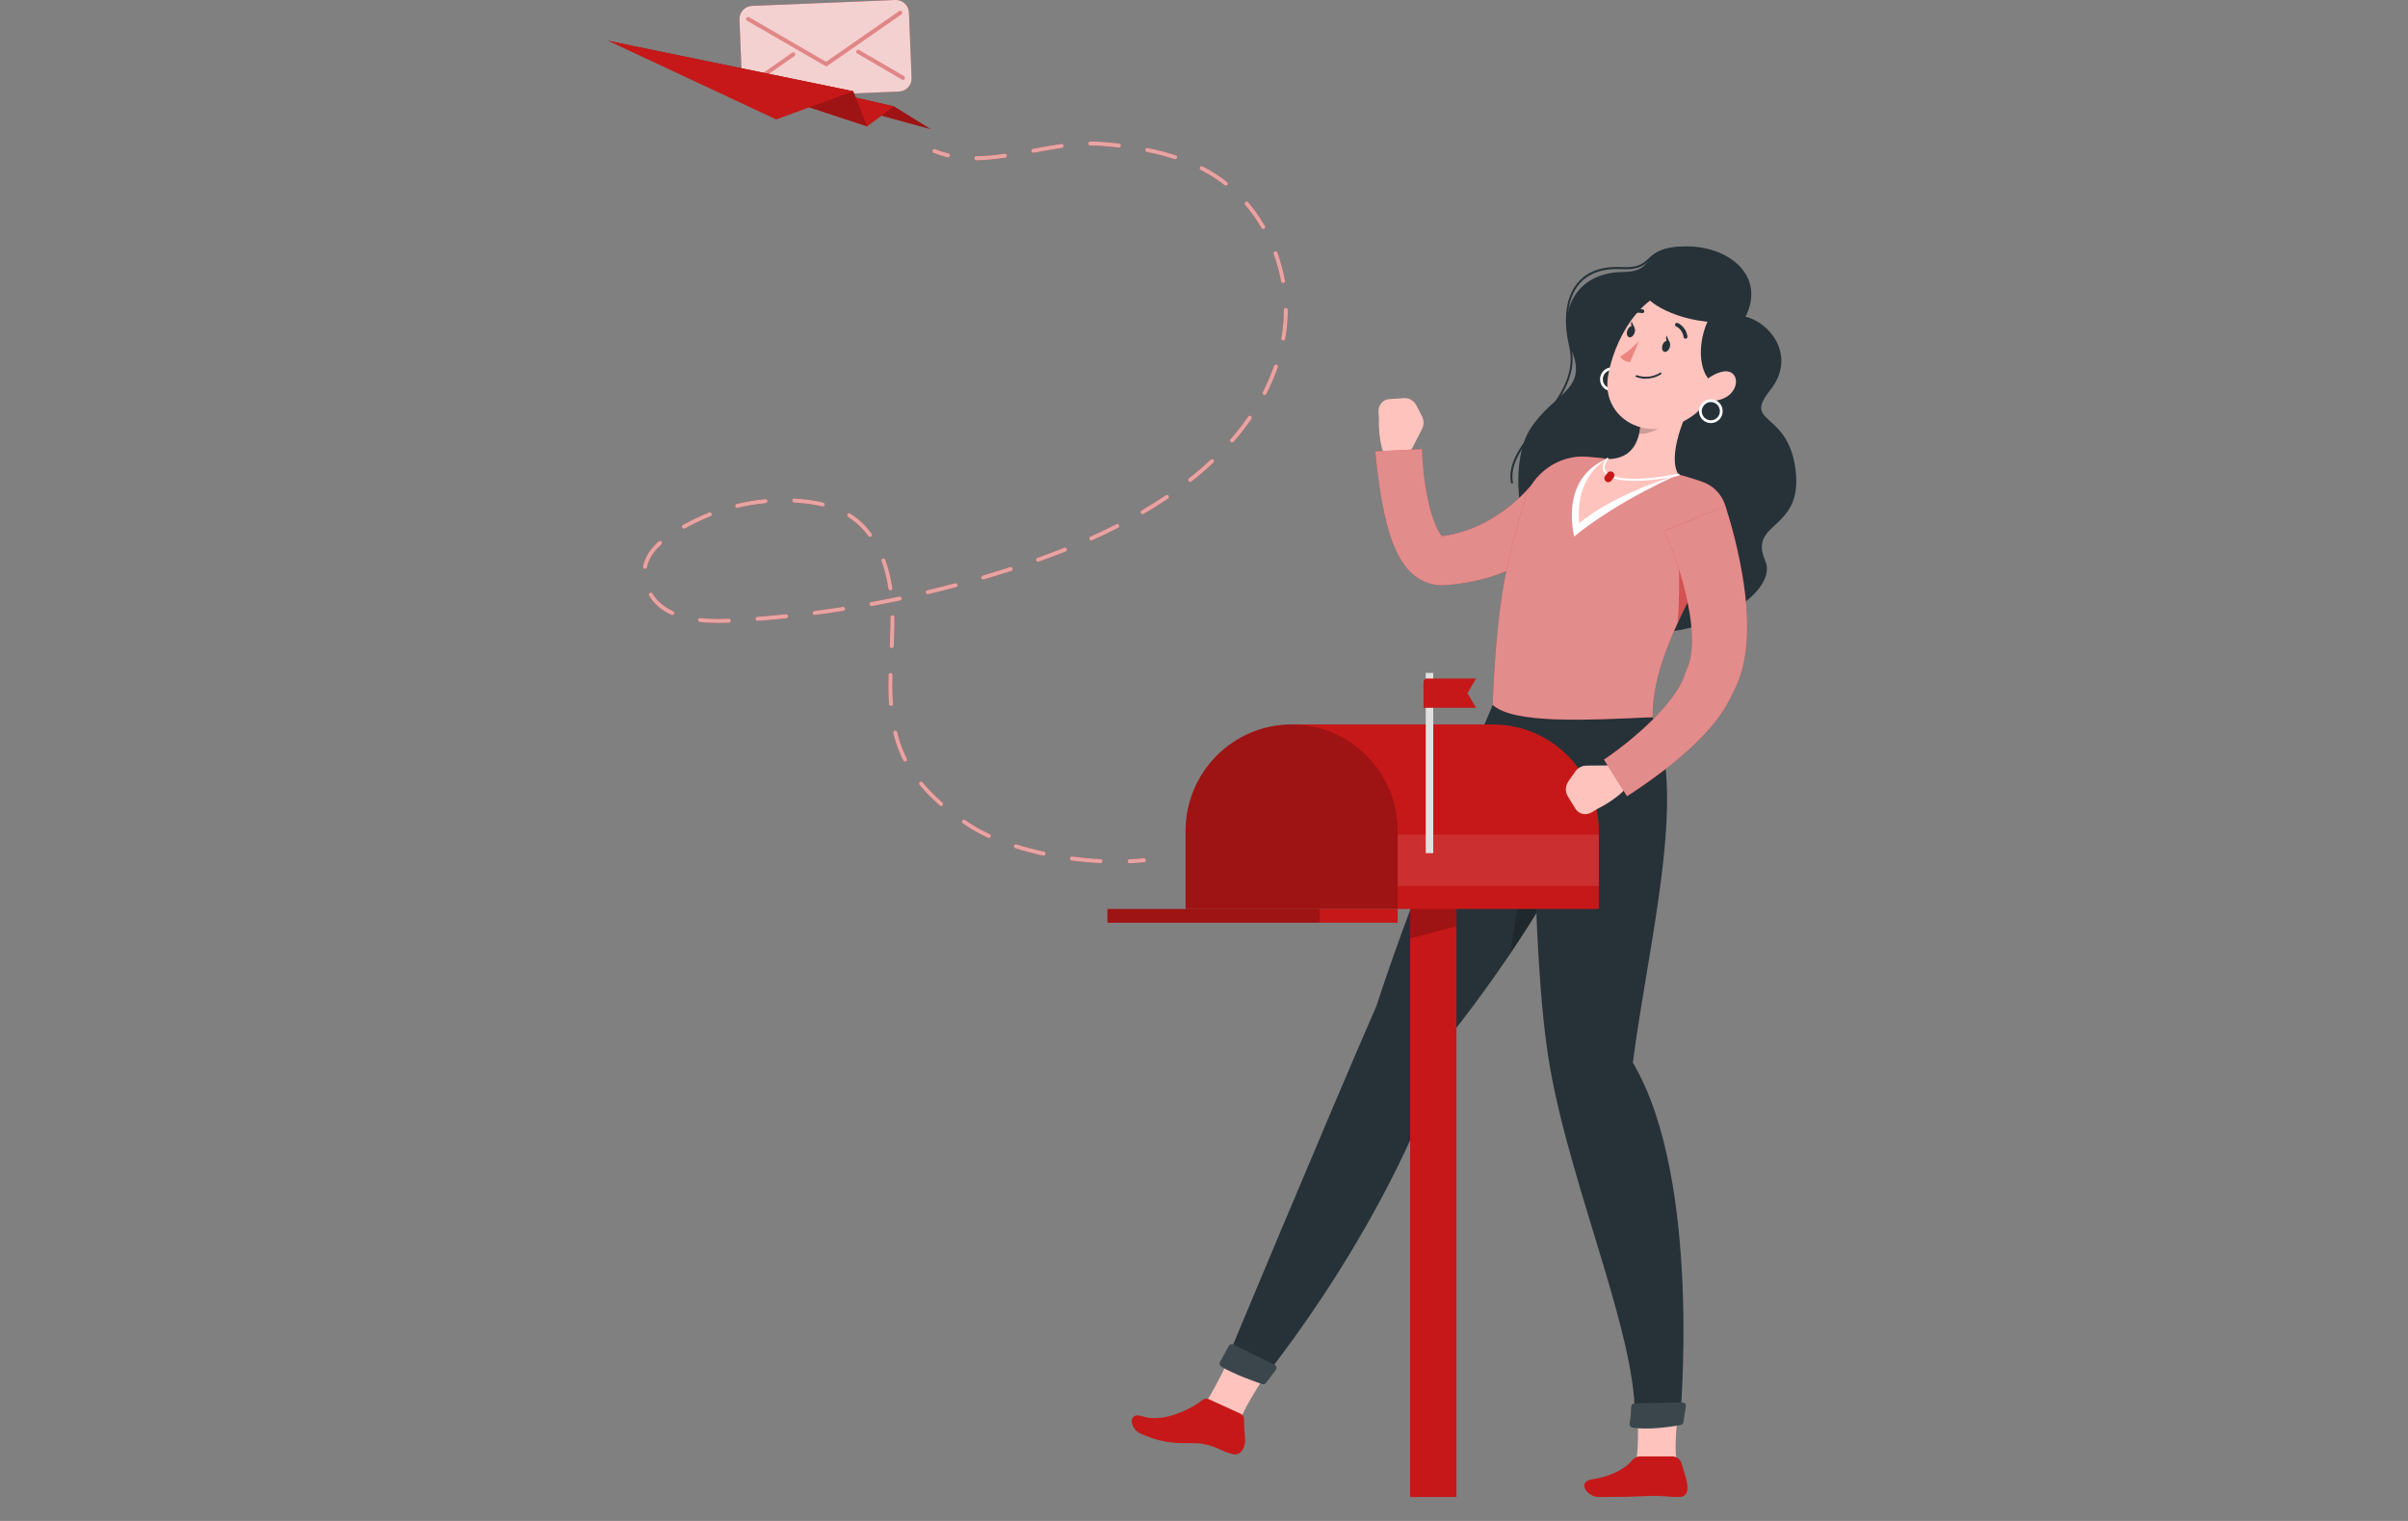 <svg width="380" height="240" viewBox="0 0 380 240" fill="none" xmlns="http://www.w3.org/2000/svg">
<rect x="0" y="0" width="380" height="240" fill="#808080" stroke="none"/>
<g clip-path="url(#clip0_2510_13118)">
<path d="M275.457 49.98C279.243 50.831 283.658 56.175 279.301 61.635C274.944 67.095 282.242 64.71 283.37 74.264C284.497 83.824 275.847 82.213 278.564 88.478C281.281 94.745 262.431 104.672 250.66 97.149C238.89 89.626 237.794 73.426 241.472 67.701C245.15 61.977 250.519 61.616 248.091 55.485C245.663 49.348 248.527 42.979 256.119 42.921C261.847 42.876 258.413 38.847 266.294 38.879C272.862 38.911 278.679 43.553 275.457 49.98Z" fill="#263238"/>
<path d="M254.37 57.967C255.401 57.967 256.234 58.805 256.234 59.85C256.234 60.894 255.401 61.726 254.37 61.726C253.338 61.726 252.499 60.888 252.499 59.85C252.499 58.812 253.338 57.967 254.37 57.967ZM254.37 61.287C255.158 61.287 255.799 60.643 255.799 59.85C255.799 59.057 255.158 58.406 254.37 58.406C253.582 58.406 252.935 59.05 252.935 59.85C252.935 60.649 253.575 61.287 254.37 61.287Z" fill="white"/>
<path d="M238.595 76.308C238.595 76.308 238.614 76.308 238.627 76.308C238.717 76.288 238.768 76.204 238.755 76.121C238.179 73.117 240.504 70.209 242.965 67.128C245.835 63.531 249.09 59.463 247.943 54.609C246.963 50.47 247.399 47.015 249.174 44.874C250.622 43.121 252.883 42.315 255.888 42.47C258.644 42.612 259.464 41.864 260.329 41.065C261.264 40.207 262.341 39.227 266.294 39.253C266.384 39.253 266.454 39.182 266.454 39.092C266.454 39.002 266.384 38.931 266.294 38.931C266.249 38.931 266.198 38.931 266.153 38.931C262.168 38.931 261.072 39.936 260.111 40.826C259.259 41.606 258.528 42.283 255.908 42.141C252.8 41.98 250.449 42.824 248.93 44.662C247.091 46.879 246.63 50.438 247.636 54.679C248.744 59.379 245.682 63.215 242.715 66.921C240.203 70.061 237.839 73.026 238.441 76.172C238.454 76.249 238.525 76.301 238.601 76.301L238.595 76.308Z" fill="#263238"/>
<path d="M223.532 63.995L224.397 65.683C224.723 66.315 224.723 67.07 224.397 67.708L222.878 70.673C222.269 71.859 221.129 72.678 219.815 72.865L219.002 72.981C217.381 70.28 217.605 66.154 217.605 66.154L217.541 64.974C217.483 63.924 218.213 63.053 219.226 62.982L221.552 62.821C222.353 62.763 223.147 63.234 223.532 63.995Z" fill="#FFC3BD"/>
<path d="M242.606 75.276C242.638 75.25 242.574 75.347 242.542 75.399L242.408 75.592L242.1 76.011C241.882 76.295 241.645 76.572 241.402 76.849C240.915 77.404 240.396 77.945 239.851 78.467C238.768 79.512 237.57 80.433 236.321 81.259C233.828 82.922 231.041 84.05 228.145 84.514L227.6 84.591L227.325 84.63C227.325 84.63 227.37 84.63 227.389 84.643C227.536 84.656 227.722 84.733 227.78 84.791C227.901 84.907 227.607 84.733 227.325 84.308C226.716 83.457 226.159 81.993 225.742 80.517C225.332 79.009 225.018 77.403 224.8 75.766C224.685 74.947 224.614 74.122 224.538 73.291C224.467 72.478 224.416 71.602 224.409 70.86L217.028 71.221C217.124 72.234 217.22 73.104 217.323 74.038C217.432 74.96 217.573 75.869 217.701 76.791C217.983 78.628 218.303 80.478 218.784 82.367C219.021 83.315 219.296 84.275 219.649 85.255C220.014 86.235 220.43 87.254 221.071 88.317C221.725 89.362 222.602 90.574 224.275 91.521C225.108 91.979 226.152 92.288 227.171 92.334C227.408 92.34 227.703 92.334 227.889 92.327L228.267 92.301L229.023 92.25C231.041 92.063 233.034 91.67 234.975 91.096C236.904 90.496 238.781 89.755 240.562 88.84C242.35 87.937 244.035 86.854 245.656 85.687C246.47 85.101 247.258 84.482 248.027 83.818C248.411 83.489 248.789 83.141 249.174 82.786L249.75 82.232L250.045 81.935C250.154 81.819 250.231 81.749 250.397 81.549L242.568 75.276H242.606Z" fill="#C61818"/>
<path opacity="0.5" d="M242.606 75.276C242.638 75.25 242.574 75.347 242.542 75.399L242.408 75.592L242.1 76.011C241.882 76.295 241.645 76.572 241.402 76.849C240.915 77.404 240.396 77.945 239.851 78.467C238.768 79.512 237.57 80.433 236.321 81.259C233.828 82.922 231.041 84.05 228.145 84.514L227.6 84.591L227.325 84.63C227.325 84.63 227.37 84.63 227.389 84.643C227.536 84.656 227.722 84.733 227.78 84.791C227.901 84.907 227.607 84.733 227.325 84.308C226.716 83.457 226.159 81.993 225.742 80.517C225.332 79.009 225.018 77.403 224.8 75.766C224.685 74.947 224.614 74.122 224.538 73.291C224.467 72.478 224.416 71.602 224.409 70.86L217.028 71.221C217.124 72.234 217.22 73.104 217.323 74.038C217.432 74.96 217.573 75.869 217.701 76.791C217.983 78.628 218.303 80.478 218.784 82.367C219.021 83.315 219.296 84.275 219.649 85.255C220.014 86.235 220.43 87.254 221.071 88.317C221.725 89.362 222.602 90.574 224.275 91.521C225.108 91.979 226.152 92.288 227.171 92.334C227.408 92.34 227.703 92.334 227.889 92.327L228.267 92.301L229.023 92.25C231.041 92.063 233.034 91.67 234.975 91.096C236.904 90.496 238.781 89.755 240.562 88.84C242.35 87.937 244.035 86.854 245.656 85.687C246.47 85.101 247.258 84.482 248.027 83.818C248.411 83.489 248.789 83.141 249.174 82.786L249.75 82.232L250.045 81.935C250.154 81.819 250.231 81.749 250.397 81.549L242.568 75.276H242.606Z" fill="white"/>
<path d="M257.99 231.088C258.926 228.98 258.278 220.136 258.15 218.685C259.771 217.834 265.346 218.885 265.346 218.885C265.346 218.885 263.789 228.187 264.724 231.088C262.578 232.281 257.997 231.088 257.997 231.088H257.99Z" fill="#FFC3BD"/>
<path d="M189.201 222.604C190.957 221.128 194.648 213.051 195.167 211.69C196.999 211.645 201.132 214.894 201.132 214.894C201.132 214.894 195.673 222.559 195.244 225.583C192.79 225.705 189.201 222.604 189.201 222.604Z" fill="#FFC3BD"/>
<path d="M252.281 236.219C256.965 236.219 257.766 236.148 260.406 236.058C262.661 235.974 263.199 236.258 265.013 236.219C266.525 236.187 266.474 234.73 266.006 233.054C265.839 232.454 265.609 231.765 265.372 230.92C265.186 230.269 264.59 229.818 263.917 229.818H258.772C258.298 229.818 257.869 230.05 257.567 230.417C256.324 231.971 253.64 233.106 251.295 233.421C248.777 233.763 250.417 236.219 252.288 236.219H252.281Z" fill="#C61818"/>
<path d="M179.949 226.201C184.992 228.496 187.638 227.329 190.169 227.91C192.341 228.406 192.27 228.812 194.436 229.437C195.871 229.85 196.602 228.303 196.48 226.949C196.403 226.072 196.307 225.054 196.326 223.99C196.333 223.597 196.121 223.236 195.769 223.075L190.752 220.786C190.419 220.638 190.041 220.683 189.752 220.909C187.753 222.514 183.364 224.538 180.289 223.494C177.905 222.694 178.27 225.434 179.949 226.195V226.201Z" fill="#C61818"/>
<path d="M235.565 111.234C235.565 111.234 223.724 138.574 217.214 158.732C209.263 176.963 193.328 215.21 193.328 215.21C193.02 216.183 198.05 217.963 199.146 217.782C199.146 217.782 220.168 192.409 228.735 163.586C251 135.486 257.555 112.923 257.555 112.923L235.565 111.241V111.234Z" fill="#263238"/>
<path opacity="0.2" d="M245.06 126.204C241.799 129.801 239.492 142.313 238.32 150.488C242.933 143.654 246.541 137.401 249.321 132.044C248.995 128.989 247.662 126.739 245.054 126.204H245.06Z" fill="black"/>
<path d="M242.158 111.737C242.158 111.737 241.312 149.714 244.599 168.421C248.046 188.07 258.714 211.761 257.958 224.661C259.054 225.305 262.917 225.344 265.077 224.661C265.077 224.661 268.761 186.375 257.676 167.686C260.073 148.979 266.473 124.746 260.79 113.168L242.158 111.744V111.737Z" fill="#263238"/>
<path d="M257.42 221.972C257.4 222.623 257.343 223.758 257.17 224.622C257.112 224.931 257.317 225.221 257.631 225.273C260.239 225.692 264.006 225.086 265.205 224.867C265.435 224.828 265.608 224.641 265.647 224.409L266.038 221.934C266.089 221.592 265.826 221.289 265.487 221.296L257.958 221.444C257.663 221.444 257.433 221.682 257.42 221.972Z" fill="#263238"/>
<path opacity="0.1" d="M257.42 221.972C257.4 222.623 257.343 223.758 257.17 224.622C257.112 224.931 257.317 225.221 257.631 225.273C260.239 225.692 264.006 225.086 265.205 224.867C265.435 224.828 265.608 224.641 265.647 224.409L266.038 221.934C266.089 221.592 265.826 221.289 265.487 221.296L257.958 221.444C257.663 221.444 257.433 221.682 257.42 221.972Z" fill="white"/>
<path d="M193.904 212.4C193.584 213.012 193 214.095 192.539 214.888C192.385 215.152 192.475 215.475 192.731 215.636C194.654 216.828 198.056 218.021 199.183 218.401C199.408 218.479 199.651 218.401 199.792 218.208L201.324 216.177C201.535 215.9 201.439 215.5 201.125 215.352L194.628 212.161C194.365 212.032 194.045 212.129 193.904 212.393V212.4Z" fill="#263238"/>
<path opacity="0.1" d="M193.904 212.4C193.584 213.012 193 214.095 192.539 214.888C192.385 215.152 192.475 215.475 192.731 215.636C194.654 216.828 198.056 218.021 199.183 218.401C199.408 218.479 199.651 218.401 199.792 218.208L201.324 216.177C201.535 215.9 201.439 215.5 201.125 215.352L194.628 212.161C194.365 212.032 194.045 212.129 193.904 212.393V212.4Z" fill="white"/>
<path d="M240.601 79.054C239.973 81.478 238.961 84.14 237.743 90C236.622 94.932 235.802 103.602 235.565 111.235C238.858 114.187 249.808 113.684 260.79 113.169C260.822 105.981 263.757 99.347 271.74 84.63C273.592 81.22 272.093 77.191 268.518 75.979C267.563 75.656 266.544 75.334 265.493 75.038C261.399 73.89 258.042 72.981 254.293 72.478C253.05 72.311 251.756 72.175 250.507 72.072C246.015 71.686 241.716 74.715 240.594 79.06L240.601 79.054Z" fill="#C61818"/>
<path opacity="0.5" d="M240.601 79.054C239.973 81.478 238.961 84.14 237.743 90C236.622 94.932 235.802 103.602 235.565 111.235C238.858 114.187 249.808 113.684 260.79 113.169C260.822 105.981 263.757 99.347 271.74 84.63C273.592 81.22 272.093 77.191 268.518 75.979C267.563 75.656 266.544 75.334 265.493 75.038C261.399 73.89 258.042 72.981 254.293 72.478C253.05 72.311 251.756 72.175 250.507 72.072C246.015 71.686 241.716 74.715 240.594 79.06L240.601 79.054Z" fill="white"/>
<path d="M253.569 72.459L264.885 74.896C264.885 74.896 255.729 78.738 248.399 84.662C246.4 74.535 253.569 72.459 253.569 72.459Z" fill="white"/>
<path d="M267.575 62.17C265.781 65.574 263.084 71.943 264.878 74.902C264.878 74.902 254.664 77.874 249.218 82.58C248.494 74.967 253.562 72.466 253.562 72.466C257.875 72.433 258.778 69.339 258.925 66.406L267.575 62.17Z" fill="#FFC3BD"/>
<path d="M257.984 75.876C261.226 75.876 264.724 75.096 264.917 75.057C265 75.038 265.058 74.954 265.038 74.864C265.019 74.78 264.929 74.722 264.846 74.741C264.788 74.754 258.74 76.101 255.222 75.295C254.101 75.038 253.447 74.625 253.274 74.064C253.044 73.31 253.774 72.517 253.781 72.511C253.838 72.446 253.838 72.343 253.774 72.285C253.71 72.227 253.608 72.227 253.55 72.291C253.512 72.33 252.685 73.233 252.967 74.161C253.172 74.838 253.909 75.328 255.152 75.611C256.004 75.805 256.978 75.882 257.984 75.882V75.876Z" fill="white"/>
<path d="M253.428 75.966C253.697 76.172 254.088 76.114 254.293 75.843L254.645 75.373C254.85 75.102 254.793 74.709 254.524 74.509C254.254 74.302 253.864 74.361 253.659 74.631L253.306 75.102C253.101 75.373 253.159 75.766 253.428 75.966Z" fill="#C61818"/>
<path opacity="0.2" d="M264.051 63.898L258.932 66.406C258.9 67.102 258.829 67.792 258.675 68.449C260.277 68.578 262.898 67.398 263.545 65.845C263.865 65.071 264.064 64.298 264.051 63.898Z" fill="black"/>
<path d="M272.739 57.007C270.106 62.512 269.107 64.891 265.076 66.779C259.009 69.622 252.806 65.568 253.742 59.482C254.581 54.003 258.752 45.919 265.198 45.616C271.554 45.313 275.379 51.501 272.739 57.007Z" fill="#FFC3BD"/>
<path d="M270.426 49.013C267.562 53.107 267.71 59.824 271.086 60.733C276.231 59.934 277.327 58.599 277.327 58.599C277.327 58.599 275.668 45.97 270.426 49.013Z" fill="#263238"/>
<path d="M274.464 50.696C266.884 51.669 260.855 48.485 259.727 46.699C266.589 42.032 273.714 46.003 274.464 50.696Z" fill="#263238"/>
<path d="M258.644 53.822C258.644 53.822 256.984 55.576 255.69 56.246C256.061 57.045 257.221 57.149 257.221 57.149L258.644 53.822Z" fill="#ED847E"/>
<path d="M259.009 59.695C258.746 59.65 258.477 59.585 258.195 59.488C258.119 59.463 258.086 59.379 258.119 59.301C258.151 59.224 258.234 59.185 258.317 59.211C260.367 59.933 261.95 58.824 261.963 58.818C262.033 58.766 262.123 58.779 262.168 58.844C262.213 58.908 262.194 58.998 262.129 59.05C262.072 59.095 260.797 59.985 259.009 59.701V59.695Z" fill="#263238"/>
<path d="M272.4 62.66C271.208 63.331 269.952 63.389 269.049 63.073C267.697 62.59 268.094 60.926 269.369 59.869C270.523 58.915 272.612 58.012 273.541 59.07C274.45 60.108 273.765 61.893 272.4 62.66Z" fill="#FFC3BD"/>
<path d="M269.985 63.002C271.017 63.002 271.85 63.84 271.85 64.884C271.85 65.929 271.017 66.76 269.985 66.76C268.954 66.76 268.114 65.922 268.114 64.884C268.114 63.846 268.954 63.002 269.985 63.002ZM269.985 66.322C270.773 66.322 271.414 65.677 271.414 64.884C271.414 64.091 270.773 63.44 269.985 63.44C269.197 63.44 268.55 64.085 268.55 64.884C268.55 65.684 269.191 66.322 269.985 66.322Z" fill="white"/>
<path d="M265.813 53.397C265.749 53.351 265.704 53.287 265.692 53.203C265.512 51.94 264.513 51.508 264.5 51.501C264.352 51.437 264.282 51.269 264.359 51.121C264.429 50.973 264.615 50.908 264.762 50.973C264.814 50.992 266.076 51.533 266.294 53.106C266.313 53.261 266.198 53.41 266.031 53.442C265.948 53.455 265.871 53.442 265.813 53.397Z" fill="#263238"/>
<path d="M256.715 49.98C256.644 49.974 256.574 49.935 256.529 49.877C256.433 49.754 256.465 49.567 256.6 49.464C257.952 48.433 259.239 48.826 259.297 48.845C259.451 48.897 259.528 49.058 259.464 49.213C259.406 49.367 259.233 49.451 259.079 49.406C259.028 49.393 258.022 49.103 256.952 49.922C256.882 49.974 256.798 49.993 256.721 49.986L256.715 49.98Z" fill="#263238"/>
<path d="M256.805 52.153C256.638 52.63 256.76 53.107 257.074 53.21C257.388 53.313 257.772 53.01 257.939 52.533C258.106 52.056 257.984 51.579 257.67 51.476C257.356 51.373 256.971 51.676 256.805 52.153Z" fill="#263238"/>
<path d="M262.36 54.454C262.193 54.931 262.315 55.408 262.629 55.511C262.943 55.614 263.327 55.311 263.494 54.834C263.66 54.357 263.539 53.88 263.225 53.777C262.911 53.674 262.526 53.977 262.36 54.454Z" fill="#263238"/>
<path d="M263.494 54.06L262.975 52.926C262.975 52.926 262.674 54.002 263.494 54.06Z" fill="#263238"/>
<path d="M257.978 51.824L257.459 50.689C257.459 50.689 257.157 51.766 257.978 51.824Z" fill="#263238"/>
<path opacity="0.5" d="M264.679 85.32L270.234 87.421C267.947 91.689 266.134 95.222 264.743 98.29C265.32 91.508 264.673 85.32 264.673 85.32H264.679Z" fill="#C61818"/>
<path d="M229.836 236.232H222.525V130.246H229.836V236.232Z" fill="#C61818"/>
<path opacity="0.2" d="M229.843 130.239H222.526V148.064L229.843 146.169V130.239Z" fill="black"/>
<path d="M187.094 143.441H252.307V131.154C252.307 121.859 244.811 114.316 235.572 114.316H203.83C194.59 114.316 187.094 121.859 187.094 131.154V143.441Z" fill="#C61818"/>
<path d="M247.502 123.303L248.585 121.749C248.995 121.162 249.655 120.814 250.366 120.808L253.685 120.782C255.011 120.769 256.261 121.407 257.036 122.49L257.517 123.161C255.896 125.862 252.166 127.583 252.166 127.583L251.154 128.189C250.257 128.73 249.149 128.479 248.617 127.615L247.393 125.617C246.97 124.927 247.015 124.005 247.502 123.309V123.303Z" fill="#FFC3BD"/>
<path d="M262.604 83.734C262.77 84.082 262.988 84.604 263.18 85.056L263.751 86.48C264.122 87.441 264.468 88.414 264.795 89.394C265.442 91.347 265.967 93.326 266.371 95.286C266.563 96.266 266.73 97.239 266.845 98.2C266.948 99.154 267.005 100.095 267.012 101.004C267.012 102.809 266.736 104.472 266.198 105.626L265.961 106.142C265.942 106.181 265.923 106.232 265.916 106.277C265.654 107.309 264.949 108.592 264.052 109.823C263.155 111.061 262.078 112.286 260.912 113.465C259.733 114.632 258.477 115.76 257.164 116.843C256.51 117.385 255.831 117.907 255.152 118.416C254.486 118.919 253.755 119.441 253.121 119.86L256.754 125.636C257.619 125.082 258.362 124.585 259.144 124.05C259.919 123.522 260.675 122.967 261.431 122.413C262.943 121.298 264.423 120.125 265.865 118.848C267.307 117.578 268.729 116.224 270.055 114.651C270.722 113.871 271.362 113.02 271.965 112.092C272.561 111.157 273.137 110.139 273.592 108.953L273.304 109.604C274.874 106.845 275.399 104.028 275.617 101.43C275.809 98.812 275.681 96.324 275.412 93.9C275.136 91.483 274.701 89.13 274.182 86.809C273.925 85.649 273.637 84.501 273.329 83.354C273.176 82.78 273.009 82.206 272.836 81.632C272.657 81.039 272.497 80.517 272.266 79.84L262.604 83.747V83.734Z" fill="#C61818"/>
<path opacity="0.5" d="M262.604 83.734C262.77 84.082 262.988 84.604 263.18 85.056L263.751 86.48C264.122 87.441 264.468 88.414 264.795 89.394C265.442 91.347 265.967 93.326 266.371 95.286C266.563 96.266 266.73 97.239 266.845 98.2C266.948 99.154 267.005 100.095 267.012 101.004C267.012 102.809 266.736 104.472 266.198 105.626L265.961 106.142C265.942 106.181 265.923 106.232 265.916 106.277C265.654 107.309 264.949 108.592 264.052 109.823C263.155 111.061 262.078 112.286 260.912 113.465C259.733 114.632 258.477 115.76 257.164 116.843C256.51 117.385 255.831 117.907 255.152 118.416C254.486 118.919 253.755 119.441 253.121 119.86L256.754 125.636C257.619 125.082 258.362 124.585 259.144 124.05C259.919 123.522 260.675 122.967 261.431 122.413C262.943 121.298 264.423 120.125 265.865 118.848C267.307 117.578 268.729 116.224 270.055 114.651C270.722 113.871 271.362 113.02 271.965 112.092C272.561 111.157 273.137 110.139 273.592 108.953L273.304 109.604C274.874 106.845 275.399 104.028 275.617 101.43C275.809 98.812 275.681 96.324 275.412 93.9C275.136 91.483 274.701 89.13 274.182 86.809C273.925 85.649 273.637 84.501 273.329 83.354C273.176 82.78 273.009 82.206 272.836 81.632C272.657 81.039 272.497 80.517 272.266 79.84L262.604 83.747V83.734Z" fill="white"/>
<path opacity="0.1" d="M252.307 139.799H220.565V131.683H252.307V139.799Z" fill="white"/>
<path opacity="0.2" d="M220.565 143.442V131.155C220.565 121.852 213.069 114.316 203.829 114.316C194.59 114.316 187.094 121.859 187.094 131.155V143.442" fill="black"/>
<path d="M220.565 145.601H174.766V143.441H220.565V145.601Z" fill="#C61818"/>
<path opacity="0.2" d="M208.237 145.601H174.766V143.441H208.237V145.601Z" fill="black"/>
<path d="M226.178 134.623H224.992V106.181H226.178V134.623Z" fill="#E0E0E0"/>
<path d="M232.931 111.693H224.64V107.612C224.64 107.309 224.883 107.064 225.185 107.064H232.938L231.579 109.378L232.938 111.693H232.931Z" fill="#C61818"/>
<path d="M96 6.453L141.089 16.793L146.868 20.384L96 6.453Z" fill="#C61818"/>
<path opacity="0.2" d="M141.089 16.793L146.868 20.384L96 6.453" fill="black"/>
<path d="M96.001 6.453L141.089 16.793L136.847 19.939L96.001 6.453Z" fill="#C61818"/>
<path d="M118.669 0.929L141.293 -0.005C142.432 -0.052 143.392 0.839 143.439 1.984L143.859 12.29C143.906 13.435 143.021 14.402 141.883 14.449L119.258 15.383C118.12 15.43 117.159 14.54 117.112 13.394L116.692 3.089C116.645 1.943 117.53 0.976 118.669 0.929Z" fill="#C61818"/>
<path opacity="0.8" d="M118.669 0.929L141.293 -0.005C142.432 -0.052 143.392 0.839 143.439 1.984L143.859 12.29C143.906 13.435 143.021 14.402 141.883 14.449L119.258 15.383C118.12 15.43 117.159 14.54 117.112 13.394L116.692 3.089C116.645 1.943 117.53 0.976 118.669 0.929Z" fill="white"/>
<path opacity="0.4" d="M130.376 10.456C130.44 10.456 130.504 10.437 130.555 10.398L142.249 2.282C142.396 2.179 142.428 1.979 142.332 1.831C142.229 1.683 142.031 1.65 141.883 1.747L130.357 9.747L118.215 2.72C118.061 2.63 117.869 2.682 117.779 2.836C117.689 2.991 117.741 3.185 117.894 3.275L130.209 10.398C130.261 10.424 130.312 10.443 130.369 10.443L130.376 10.456Z" fill="#C61818"/>
<path opacity="0.4" d="M118.483 13.595C118.547 13.595 118.612 13.576 118.663 13.537L125.365 8.851C125.512 8.748 125.544 8.548 125.448 8.4C125.346 8.251 125.147 8.219 125 8.316L118.298 13.002C118.15 13.106 118.118 13.305 118.214 13.454C118.278 13.544 118.374 13.589 118.477 13.589L118.483 13.595Z" fill="#C61818"/>
<path opacity="0.4" d="M142.492 12.603C142.601 12.603 142.71 12.545 142.767 12.441C142.857 12.287 142.806 12.093 142.652 12.003L135.591 7.884C135.437 7.794 135.245 7.845 135.155 8C135.066 8.155 135.117 8.348 135.271 8.438L142.332 12.557C142.383 12.59 142.441 12.603 142.492 12.603Z" fill="#C61818"/>
<path d="M96 6.453L134.655 14.401L136.847 19.939L96 6.453Z" fill="#C61818"/>
<path opacity="0.2" d="M96 6.453L134.655 14.401L136.847 19.939L96 6.453Z" fill="black"/>
<path d="M96.001 6.453L134.656 14.401L122.482 18.843L96.001 6.453Z" fill="#C61818"/>
<path d="M149.591 24.838C149.738 24.838 149.867 24.735 149.905 24.587C149.943 24.413 149.841 24.239 149.668 24.2C148.95 24.033 148.246 23.807 147.579 23.536C147.413 23.472 147.227 23.549 147.163 23.717C147.099 23.884 147.176 24.071 147.342 24.136C148.041 24.419 148.771 24.651 149.521 24.832C149.546 24.832 149.572 24.838 149.597 24.838H149.591Z" fill="#C61818"/>
<path d="M173.67 136.202C173.836 136.202 173.984 136.066 173.99 135.892C173.996 135.712 173.862 135.563 173.682 135.557C172.202 135.486 170.69 135.344 169.191 135.151C169.018 135.125 168.858 135.254 168.832 135.428C168.806 135.602 168.935 135.763 169.108 135.789C170.62 135.989 172.151 136.131 173.65 136.202H173.663H173.67ZM164.687 135.015C164.834 135.015 164.968 134.912 165 134.764C165.039 134.59 164.93 134.416 164.757 134.384C163.251 134.055 161.784 133.668 160.4 133.23C160.233 133.178 160.054 133.268 159.996 133.443C159.945 133.61 160.035 133.791 160.208 133.849C161.611 134.293 163.091 134.687 164.622 135.022C164.648 135.022 164.667 135.028 164.693 135.028L164.687 135.015ZM156.062 132.231C156.184 132.231 156.299 132.16 156.351 132.044C156.421 131.882 156.351 131.689 156.19 131.618C155.024 131.083 153.967 130.503 153.057 129.903C152.801 129.736 152.551 129.568 152.295 129.394C152.147 129.291 151.949 129.33 151.846 129.478C151.744 129.626 151.782 129.826 151.93 129.923C152.186 130.097 152.442 130.271 152.698 130.438C153.634 131.057 154.717 131.65 155.915 132.198C155.96 132.218 156.005 132.231 156.049 132.231H156.062ZM148.521 127.209C148.611 127.209 148.7 127.17 148.764 127.099C148.88 126.964 148.867 126.764 148.732 126.641C147.541 125.604 146.483 124.527 145.586 123.438C145.471 123.302 145.272 123.283 145.138 123.399C145.003 123.515 144.984 123.715 145.099 123.85C146.022 124.965 147.105 126.068 148.322 127.125C148.38 127.177 148.457 127.202 148.534 127.202L148.521 127.209ZM142.825 120.182C142.876 120.182 142.921 120.169 142.972 120.15C143.132 120.066 143.19 119.873 143.113 119.718C142.908 119.312 142.716 118.893 142.543 118.48C142.152 117.545 141.832 116.546 141.582 115.515C141.537 115.341 141.364 115.238 141.197 115.276C141.024 115.321 140.922 115.495 140.96 115.663C141.216 116.727 141.556 117.758 141.953 118.725C142.133 119.157 142.331 119.583 142.543 120.008C142.6 120.118 142.709 120.182 142.831 120.182H142.825ZM140.601 111.402C140.601 111.402 140.614 111.402 140.621 111.402C140.8 111.389 140.928 111.234 140.922 111.06C140.864 110.184 140.832 109.255 140.832 108.224C140.832 107.657 140.838 107.096 140.858 106.528C140.858 106.348 140.723 106.2 140.544 106.2C140.364 106.18 140.217 106.335 140.217 106.516C140.204 107.089 140.191 107.657 140.191 108.23C140.191 109.275 140.223 110.216 140.281 111.105C140.294 111.273 140.435 111.408 140.601 111.408V111.402ZM140.723 102.28C140.896 102.28 141.037 102.145 141.044 101.971C141.101 100.662 141.159 99.25 141.159 97.845V97.394C141.159 97.213 141.031 97.058 140.832 97.071C140.653 97.071 140.512 97.22 140.512 97.394V97.838C140.512 99.231 140.46 100.63 140.403 101.932C140.396 102.113 140.531 102.261 140.71 102.267H140.723V102.28ZM113.325 98.309C113.908 98.309 114.479 98.296 115.023 98.27C115.203 98.264 115.337 98.109 115.331 97.935C115.325 97.761 115.171 97.619 114.998 97.626C114.46 97.652 113.896 97.665 113.325 97.665C112.319 97.665 111.378 97.619 110.513 97.523C110.34 97.503 110.179 97.632 110.16 97.806C110.141 97.98 110.269 98.141 110.442 98.161C111.326 98.257 112.294 98.303 113.319 98.303L113.325 98.309ZM119.534 97.98C119.534 97.98 119.553 97.98 119.56 97.98C121.059 97.864 122.584 97.729 124.083 97.568C124.256 97.548 124.384 97.394 124.372 97.213C124.352 97.039 124.199 96.904 124.019 96.923C122.526 97.078 121.008 97.213 119.508 97.329C119.329 97.342 119.201 97.497 119.214 97.677C119.227 97.845 119.368 97.974 119.534 97.974V97.98ZM106.098 97.058C106.22 97.058 106.335 96.988 106.393 96.872C106.463 96.71 106.393 96.517 106.233 96.446C104.791 95.788 103.695 94.854 102.978 93.661C102.888 93.507 102.689 93.461 102.535 93.552C102.382 93.642 102.337 93.842 102.427 93.996C103.221 95.299 104.406 96.324 105.97 97.033C106.015 97.052 106.06 97.058 106.104 97.058H106.098ZM128.556 97.046C128.556 97.046 128.581 97.046 128.594 97.046C130.087 96.852 131.599 96.633 133.092 96.401C133.265 96.375 133.387 96.208 133.361 96.034C133.336 95.859 133.169 95.737 132.996 95.763C131.509 95.995 130.004 96.214 128.517 96.407C128.344 96.433 128.216 96.594 128.242 96.768C128.261 96.93 128.402 97.052 128.562 97.052L128.556 97.046ZM137.519 95.64C137.519 95.64 137.558 95.64 137.577 95.64C139.057 95.37 140.557 95.073 142.037 94.763C142.21 94.725 142.319 94.557 142.287 94.383C142.248 94.209 142.081 94.1 141.908 94.132C140.435 94.441 138.942 94.738 137.468 95.008C137.295 95.041 137.18 95.208 137.212 95.382C137.238 95.537 137.372 95.647 137.526 95.647L137.519 95.64ZM146.394 93.771C146.394 93.771 146.445 93.771 146.471 93.764C147.938 93.416 149.418 93.042 150.879 92.656C151.052 92.61 151.154 92.436 151.109 92.262C151.065 92.088 150.892 91.985 150.719 92.03C149.264 92.417 147.79 92.784 146.33 93.133C146.157 93.171 146.048 93.345 146.092 93.519C146.125 93.668 146.259 93.771 146.406 93.771H146.394ZM140.512 93.165C140.512 93.165 140.544 93.165 140.557 93.165C140.73 93.139 140.851 92.971 140.826 92.797C140.589 91.205 140.211 89.697 139.704 88.317C139.64 88.149 139.461 88.066 139.294 88.124C139.128 88.188 139.044 88.369 139.102 88.536C139.595 89.877 139.961 91.34 140.191 92.888C140.217 93.049 140.352 93.165 140.505 93.165H140.512ZM155.165 91.444C155.165 91.444 155.223 91.444 155.255 91.431C156.703 91.005 158.164 90.554 159.599 90.096C159.766 90.045 159.862 89.858 159.804 89.69C159.753 89.522 159.567 89.426 159.4 89.484C157.972 89.942 156.511 90.393 155.069 90.818C154.896 90.87 154.8 91.044 154.851 91.218C154.89 91.36 155.018 91.45 155.159 91.45L155.165 91.444ZM101.786 89.78C101.933 89.78 102.068 89.671 102.1 89.522C102.343 88.272 103.106 87.053 104.368 85.906C104.496 85.79 104.509 85.584 104.394 85.448C104.278 85.313 104.073 85.306 103.939 85.423C102.568 86.667 101.735 88.001 101.465 89.394C101.433 89.568 101.542 89.735 101.722 89.774C101.741 89.774 101.76 89.774 101.786 89.774V89.78ZM163.802 88.652C163.841 88.652 163.873 88.652 163.911 88.633C165.372 88.111 166.801 87.569 168.172 87.028C168.339 86.963 168.416 86.776 168.352 86.609C168.287 86.441 168.102 86.364 167.935 86.428C166.577 86.97 165.148 87.511 163.7 88.027C163.533 88.085 163.443 88.272 163.508 88.439C163.552 88.575 163.681 88.652 163.809 88.652H163.802ZM172.228 85.281C172.273 85.281 172.318 85.274 172.356 85.255C173.766 84.623 175.15 83.959 176.463 83.289C176.623 83.211 176.681 83.012 176.604 82.857C176.527 82.696 176.329 82.638 176.175 82.715C174.868 83.379 173.497 84.037 172.093 84.668C171.933 84.739 171.856 84.933 171.933 85.094C171.984 85.216 172.106 85.287 172.228 85.287V85.281ZM137.295 84.726C137.359 84.726 137.43 84.707 137.487 84.662C137.628 84.559 137.66 84.352 137.558 84.211C136.687 83.025 135.661 82.025 134.508 81.252C134.399 81.181 134.29 81.103 134.175 81.032C134.027 80.936 133.829 80.987 133.733 81.136C133.637 81.284 133.688 81.484 133.835 81.58C133.938 81.645 134.047 81.716 134.149 81.787C135.238 82.522 136.212 83.469 137.039 84.597C137.103 84.681 137.199 84.726 137.295 84.726ZM107.905 83.437C107.956 83.437 108.007 83.424 108.059 83.398C108.597 83.108 109.122 82.838 109.622 82.586C110.436 82.18 111.275 81.806 112.127 81.471C112.294 81.406 112.371 81.219 112.307 81.052C112.243 80.884 112.057 80.807 111.89 80.871C111.025 81.213 110.167 81.593 109.34 82.006C108.834 82.257 108.302 82.528 107.757 82.825C107.604 82.908 107.546 83.108 107.629 83.263C107.687 83.373 107.796 83.431 107.911 83.431L107.905 83.437ZM180.308 81.148C180.365 81.148 180.416 81.136 180.468 81.103C181.807 80.323 183.108 79.505 184.331 78.68C184.479 78.583 184.517 78.383 184.421 78.235C184.325 78.086 184.126 78.048 183.979 78.144C182.762 78.963 181.474 79.775 180.147 80.549C179.994 80.639 179.942 80.833 180.032 80.987C180.09 81.091 180.199 81.148 180.308 81.148ZM116.33 80.136C116.33 80.136 116.382 80.136 116.407 80.13C117.862 79.782 119.355 79.537 120.835 79.401C121.014 79.382 121.142 79.228 121.123 79.053C121.104 78.873 120.95 78.744 120.777 78.763C119.265 78.905 117.746 79.157 116.26 79.511C116.087 79.55 115.984 79.724 116.023 79.898C116.055 80.046 116.19 80.143 116.337 80.143L116.33 80.136ZM129.818 79.924C129.965 79.924 130.093 79.827 130.132 79.679C130.177 79.505 130.068 79.331 129.895 79.292C128.844 79.034 127.729 78.86 126.473 78.744C126.102 78.712 125.724 78.686 125.352 78.667C125.173 78.654 125.025 78.796 125.012 78.97C125.006 79.15 125.141 79.298 125.314 79.311C125.679 79.331 126.05 79.356 126.416 79.389C127.639 79.498 128.722 79.672 129.741 79.917C129.767 79.917 129.792 79.924 129.818 79.924ZM187.823 76.056C187.894 76.056 187.964 76.037 188.022 75.985C189.239 75.024 190.406 74.025 191.488 73.007C191.616 72.884 191.623 72.684 191.508 72.549C191.386 72.42 191.187 72.413 191.053 72.53C189.976 73.535 188.829 74.528 187.625 75.476C187.484 75.585 187.458 75.785 187.573 75.927C187.638 76.011 187.734 76.049 187.823 76.049V76.056ZM194.436 69.835C194.525 69.835 194.615 69.796 194.679 69.725C195.692 68.565 196.64 67.347 197.492 66.102C197.595 65.954 197.556 65.754 197.409 65.651C197.261 65.548 197.063 65.587 196.96 65.735C196.121 66.96 195.192 68.159 194.192 69.3C194.077 69.435 194.09 69.635 194.224 69.758C194.288 69.809 194.359 69.835 194.436 69.835ZM199.562 62.338C199.677 62.338 199.792 62.273 199.843 62.164C200.555 60.778 201.163 59.353 201.657 57.935C201.714 57.767 201.625 57.58 201.458 57.522C201.292 57.464 201.106 57.554 201.048 57.722C200.568 59.114 199.972 60.507 199.273 61.867C199.19 62.028 199.254 62.222 199.408 62.299C199.453 62.325 199.504 62.338 199.555 62.338H199.562ZM202.509 53.745C202.663 53.745 202.797 53.635 202.823 53.48C202.887 53.139 202.938 52.79 202.989 52.449C203.143 51.327 203.227 50.173 203.227 49.019V48.89C203.227 48.71 203.079 48.562 202.906 48.568C202.727 48.568 202.586 48.716 202.586 48.89V49.019C202.586 50.147 202.509 51.269 202.355 52.358C202.31 52.694 202.253 53.035 202.195 53.371C202.163 53.545 202.278 53.712 202.451 53.745C202.47 53.745 202.49 53.745 202.509 53.745ZM202.477 44.668C202.477 44.668 202.515 44.668 202.535 44.668C202.708 44.636 202.823 44.468 202.791 44.294C202.515 42.785 202.105 41.29 201.58 39.846C201.516 39.678 201.336 39.594 201.17 39.652C201.003 39.717 200.92 39.897 200.978 40.065C201.497 41.477 201.894 42.934 202.163 44.404C202.189 44.558 202.323 44.668 202.477 44.668ZM199.35 36.152C199.408 36.152 199.459 36.139 199.51 36.107C199.664 36.017 199.715 35.823 199.626 35.669C198.85 34.328 197.953 33.058 196.967 31.904C196.851 31.768 196.646 31.755 196.518 31.872C196.384 31.988 196.371 32.194 196.486 32.329C197.447 33.451 198.319 34.689 199.075 35.997C199.132 36.1 199.241 36.158 199.35 36.158V36.152ZM193.455 29.293C193.552 29.293 193.648 29.248 193.705 29.17C193.814 29.029 193.789 28.829 193.648 28.719C192.469 27.797 191.168 26.966 189.771 26.25C189.611 26.166 189.419 26.231 189.342 26.392C189.259 26.553 189.323 26.747 189.483 26.824C190.841 27.52 192.116 28.326 193.257 29.222C193.314 29.267 193.385 29.293 193.455 29.293ZM154.082 25.296C155.441 25.277 156.889 25.148 158.638 24.89C158.811 24.864 158.933 24.703 158.907 24.523C158.881 24.342 158.721 24.226 158.542 24.252C156.818 24.503 155.402 24.632 154.07 24.651C153.89 24.651 153.749 24.8 153.756 24.98C153.756 25.154 153.903 25.296 154.076 25.296H154.082ZM185.44 25.128C185.574 25.128 185.703 25.045 185.747 24.909C185.805 24.742 185.709 24.561 185.542 24.503C184.171 24.052 182.685 23.665 181.121 23.349C180.948 23.317 180.782 23.427 180.743 23.601C180.711 23.775 180.82 23.942 180.993 23.981C182.531 24.29 183.998 24.677 185.344 25.116C185.376 25.128 185.408 25.128 185.446 25.128H185.44ZM163.065 24.116C163.065 24.116 163.104 24.116 163.123 24.116C164.501 23.858 166.058 23.568 167.583 23.349C167.756 23.323 167.877 23.162 167.858 22.982C167.833 22.808 167.672 22.685 167.493 22.705C165.955 22.924 164.392 23.214 163.008 23.478C162.835 23.51 162.719 23.678 162.752 23.852C162.777 24.007 162.912 24.116 163.065 24.116ZM176.572 23.285C176.732 23.285 176.873 23.162 176.892 23.001C176.912 22.827 176.784 22.666 176.611 22.646C175.797 22.55 174.925 22.466 174.028 22.395C173.458 22.35 172.862 22.324 172.26 22.324H172.049C171.869 22.324 171.728 22.473 171.728 22.653C171.728 22.834 171.895 22.969 172.049 22.975H172.254C172.843 22.975 173.42 22.995 173.971 23.04C174.861 23.111 175.72 23.195 176.527 23.285C176.54 23.285 176.553 23.285 176.566 23.285H176.572Z" fill="#C61818"/>
<path d="M178.27 136.221C178.27 136.221 178.276 136.221 178.283 136.221C179.045 136.189 179.801 136.137 180.538 136.066C180.711 136.047 180.846 135.892 180.826 135.712C180.807 135.538 180.653 135.402 180.474 135.422C179.756 135.493 179.007 135.544 178.257 135.576C178.078 135.583 177.943 135.738 177.949 135.912C177.956 136.086 178.097 136.221 178.27 136.221Z" fill="#C61818"/>
<g opacity="0.6">
<path d="M149.591 24.838C149.738 24.838 149.867 24.735 149.905 24.587C149.943 24.413 149.841 24.239 149.668 24.2C148.95 24.033 148.246 23.807 147.579 23.536C147.413 23.472 147.227 23.549 147.163 23.717C147.099 23.884 147.176 24.071 147.342 24.136C148.041 24.419 148.771 24.651 149.521 24.832C149.546 24.832 149.572 24.838 149.597 24.838H149.591Z" fill="white"/>
<path d="M173.67 136.202C173.836 136.202 173.984 136.066 173.99 135.892C173.996 135.712 173.862 135.563 173.682 135.557C172.202 135.486 170.69 135.344 169.191 135.151C169.018 135.125 168.858 135.254 168.832 135.428C168.806 135.602 168.935 135.763 169.108 135.789C170.62 135.989 172.151 136.131 173.65 136.202H173.663H173.67ZM164.687 135.015C164.834 135.015 164.968 134.912 165 134.764C165.039 134.59 164.93 134.416 164.757 134.384C163.251 134.055 161.784 133.668 160.4 133.23C160.233 133.178 160.054 133.268 159.996 133.443C159.945 133.61 160.035 133.791 160.208 133.849C161.611 134.293 163.091 134.687 164.622 135.022C164.648 135.022 164.667 135.028 164.693 135.028L164.687 135.015ZM156.062 132.231C156.184 132.231 156.299 132.16 156.351 132.044C156.421 131.882 156.351 131.689 156.19 131.618C155.024 131.083 153.967 130.503 153.057 129.903C152.801 129.736 152.551 129.568 152.295 129.394C152.147 129.291 151.949 129.33 151.846 129.478C151.744 129.626 151.782 129.826 151.93 129.923C152.186 130.097 152.442 130.271 152.698 130.438C153.634 131.057 154.717 131.65 155.915 132.198C155.96 132.218 156.005 132.231 156.049 132.231H156.062ZM148.521 127.209C148.611 127.209 148.7 127.17 148.764 127.099C148.88 126.964 148.867 126.764 148.732 126.641C147.541 125.604 146.483 124.527 145.586 123.438C145.471 123.302 145.272 123.283 145.138 123.399C145.003 123.515 144.984 123.715 145.099 123.85C146.022 124.965 147.105 126.068 148.322 127.125C148.38 127.177 148.457 127.202 148.534 127.202L148.521 127.209ZM142.825 120.182C142.876 120.182 142.921 120.169 142.972 120.15C143.132 120.066 143.19 119.873 143.113 119.718C142.908 119.312 142.716 118.893 142.543 118.48C142.152 117.545 141.832 116.546 141.582 115.515C141.537 115.341 141.364 115.238 141.197 115.276C141.024 115.321 140.922 115.495 140.96 115.663C141.216 116.727 141.556 117.758 141.953 118.725C142.133 119.157 142.331 119.583 142.543 120.008C142.6 120.118 142.709 120.182 142.831 120.182H142.825ZM140.601 111.402C140.601 111.402 140.614 111.402 140.621 111.402C140.8 111.389 140.928 111.234 140.922 111.06C140.864 110.184 140.832 109.255 140.832 108.224C140.832 107.657 140.838 107.096 140.858 106.528C140.858 106.348 140.723 106.2 140.544 106.2C140.364 106.18 140.217 106.335 140.217 106.516C140.204 107.089 140.191 107.657 140.191 108.23C140.191 109.275 140.223 110.216 140.281 111.105C140.294 111.273 140.435 111.408 140.601 111.408V111.402ZM140.723 102.28C140.896 102.28 141.037 102.145 141.044 101.971C141.101 100.662 141.159 99.25 141.159 97.845V97.394C141.159 97.213 141.031 97.058 140.832 97.071C140.653 97.071 140.512 97.22 140.512 97.394V97.838C140.512 99.231 140.46 100.63 140.403 101.932C140.396 102.113 140.531 102.261 140.71 102.267H140.723V102.28ZM113.325 98.309C113.908 98.309 114.479 98.296 115.023 98.27C115.203 98.264 115.337 98.109 115.331 97.935C115.325 97.761 115.171 97.619 114.998 97.626C114.46 97.652 113.896 97.665 113.325 97.665C112.319 97.665 111.378 97.619 110.513 97.523C110.34 97.503 110.179 97.632 110.16 97.806C110.141 97.98 110.269 98.141 110.442 98.161C111.326 98.257 112.294 98.303 113.319 98.303L113.325 98.309ZM119.534 97.98C119.534 97.98 119.553 97.98 119.56 97.98C121.059 97.864 122.584 97.729 124.083 97.568C124.256 97.548 124.384 97.394 124.372 97.213C124.352 97.039 124.199 96.904 124.019 96.923C122.526 97.078 121.008 97.213 119.508 97.329C119.329 97.342 119.201 97.497 119.214 97.677C119.227 97.845 119.368 97.974 119.534 97.974V97.98ZM106.098 97.058C106.22 97.058 106.335 96.988 106.393 96.872C106.463 96.71 106.393 96.517 106.233 96.446C104.791 95.788 103.695 94.854 102.978 93.661C102.888 93.507 102.689 93.461 102.535 93.552C102.382 93.642 102.337 93.842 102.427 93.996C103.221 95.299 104.406 96.324 105.97 97.033C106.015 97.052 106.06 97.058 106.104 97.058H106.098ZM128.556 97.046C128.556 97.046 128.581 97.046 128.594 97.046C130.087 96.852 131.599 96.633 133.092 96.401C133.265 96.375 133.387 96.208 133.361 96.034C133.336 95.859 133.169 95.737 132.996 95.763C131.509 95.995 130.004 96.214 128.517 96.407C128.344 96.433 128.216 96.594 128.242 96.768C128.261 96.93 128.402 97.052 128.562 97.052L128.556 97.046ZM137.519 95.64C137.519 95.64 137.558 95.64 137.577 95.64C139.057 95.37 140.557 95.073 142.037 94.763C142.21 94.725 142.319 94.557 142.287 94.383C142.248 94.209 142.081 94.1 141.908 94.132C140.435 94.441 138.942 94.738 137.468 95.008C137.295 95.041 137.18 95.208 137.212 95.382C137.238 95.537 137.372 95.647 137.526 95.647L137.519 95.64ZM146.394 93.771C146.394 93.771 146.445 93.771 146.471 93.764C147.938 93.416 149.418 93.042 150.879 92.656C151.052 92.61 151.154 92.436 151.109 92.262C151.065 92.088 150.892 91.985 150.719 92.03C149.264 92.417 147.79 92.784 146.33 93.133C146.157 93.171 146.048 93.345 146.092 93.519C146.125 93.668 146.259 93.771 146.406 93.771H146.394ZM140.512 93.165C140.512 93.165 140.544 93.165 140.557 93.165C140.73 93.139 140.851 92.971 140.826 92.797C140.589 91.205 140.211 89.697 139.704 88.317C139.64 88.149 139.461 88.066 139.294 88.124C139.128 88.188 139.044 88.369 139.102 88.536C139.595 89.877 139.961 91.34 140.191 92.888C140.217 93.049 140.352 93.165 140.505 93.165H140.512ZM155.165 91.444C155.165 91.444 155.223 91.444 155.255 91.431C156.703 91.005 158.164 90.554 159.599 90.096C159.766 90.045 159.862 89.858 159.804 89.69C159.753 89.522 159.567 89.426 159.4 89.484C157.972 89.942 156.511 90.393 155.069 90.818C154.896 90.87 154.8 91.044 154.851 91.218C154.89 91.36 155.018 91.45 155.159 91.45L155.165 91.444ZM101.786 89.78C101.933 89.78 102.068 89.671 102.1 89.522C102.343 88.272 103.106 87.053 104.368 85.906C104.496 85.79 104.509 85.584 104.394 85.448C104.278 85.313 104.073 85.306 103.939 85.423C102.568 86.667 101.735 88.001 101.465 89.394C101.433 89.568 101.542 89.735 101.722 89.774C101.741 89.774 101.76 89.774 101.786 89.774V89.78ZM163.802 88.652C163.841 88.652 163.873 88.652 163.911 88.633C165.372 88.111 166.801 87.569 168.172 87.028C168.339 86.963 168.416 86.776 168.352 86.609C168.287 86.441 168.102 86.364 167.935 86.428C166.577 86.97 165.148 87.511 163.7 88.027C163.533 88.085 163.443 88.272 163.508 88.439C163.552 88.575 163.681 88.652 163.809 88.652H163.802ZM172.228 85.281C172.273 85.281 172.318 85.274 172.356 85.255C173.766 84.623 175.15 83.959 176.463 83.289C176.623 83.211 176.681 83.012 176.604 82.857C176.527 82.696 176.329 82.638 176.175 82.715C174.868 83.379 173.497 84.037 172.093 84.668C171.933 84.739 171.856 84.933 171.933 85.094C171.984 85.216 172.106 85.287 172.228 85.287V85.281ZM137.295 84.726C137.359 84.726 137.43 84.707 137.487 84.662C137.628 84.559 137.66 84.352 137.558 84.211C136.687 83.025 135.661 82.025 134.508 81.252C134.399 81.181 134.29 81.103 134.175 81.032C134.027 80.936 133.829 80.987 133.733 81.136C133.637 81.284 133.688 81.484 133.835 81.58C133.938 81.645 134.047 81.716 134.149 81.787C135.238 82.522 136.212 83.469 137.039 84.597C137.103 84.681 137.199 84.726 137.295 84.726ZM107.905 83.437C107.956 83.437 108.007 83.424 108.059 83.398C108.597 83.108 109.122 82.838 109.622 82.586C110.436 82.18 111.275 81.806 112.127 81.471C112.294 81.406 112.371 81.219 112.307 81.052C112.243 80.884 112.057 80.807 111.89 80.871C111.025 81.213 110.167 81.593 109.34 82.006C108.834 82.257 108.302 82.528 107.757 82.825C107.604 82.908 107.546 83.108 107.629 83.263C107.687 83.373 107.796 83.431 107.911 83.431L107.905 83.437ZM180.308 81.148C180.365 81.148 180.416 81.136 180.468 81.103C181.807 80.323 183.108 79.505 184.331 78.68C184.479 78.583 184.517 78.383 184.421 78.235C184.325 78.086 184.126 78.048 183.979 78.144C182.762 78.963 181.474 79.775 180.147 80.549C179.994 80.639 179.942 80.833 180.032 80.987C180.09 81.091 180.199 81.148 180.308 81.148ZM116.33 80.136C116.33 80.136 116.382 80.136 116.407 80.13C117.862 79.782 119.355 79.537 120.835 79.401C121.014 79.382 121.142 79.228 121.123 79.053C121.104 78.873 120.95 78.744 120.777 78.763C119.265 78.905 117.746 79.157 116.26 79.511C116.087 79.55 115.984 79.724 116.023 79.898C116.055 80.046 116.19 80.143 116.337 80.143L116.33 80.136ZM129.818 79.924C129.965 79.924 130.093 79.827 130.132 79.679C130.177 79.505 130.068 79.331 129.895 79.292C128.844 79.034 127.729 78.86 126.473 78.744C126.102 78.712 125.724 78.686 125.352 78.667C125.173 78.654 125.025 78.796 125.012 78.97C125.006 79.15 125.141 79.298 125.314 79.311C125.679 79.331 126.05 79.356 126.416 79.389C127.639 79.498 128.722 79.672 129.741 79.917C129.767 79.917 129.792 79.924 129.818 79.924ZM187.823 76.056C187.894 76.056 187.964 76.037 188.022 75.985C189.239 75.024 190.406 74.025 191.488 73.007C191.616 72.884 191.623 72.684 191.508 72.549C191.386 72.42 191.187 72.413 191.053 72.53C189.976 73.535 188.829 74.528 187.625 75.476C187.484 75.585 187.458 75.785 187.573 75.927C187.638 76.011 187.734 76.049 187.823 76.049V76.056ZM194.436 69.835C194.525 69.835 194.615 69.796 194.679 69.725C195.692 68.565 196.64 67.347 197.492 66.102C197.595 65.954 197.556 65.754 197.409 65.651C197.261 65.548 197.063 65.587 196.96 65.735C196.121 66.96 195.192 68.159 194.192 69.3C194.077 69.435 194.09 69.635 194.224 69.758C194.288 69.809 194.359 69.835 194.436 69.835ZM199.562 62.338C199.677 62.338 199.792 62.273 199.843 62.164C200.555 60.778 201.163 59.353 201.657 57.935C201.714 57.767 201.625 57.58 201.458 57.522C201.292 57.464 201.106 57.554 201.048 57.722C200.568 59.114 199.972 60.507 199.273 61.867C199.19 62.028 199.254 62.222 199.408 62.299C199.453 62.325 199.504 62.338 199.555 62.338H199.562ZM202.509 53.745C202.663 53.745 202.797 53.635 202.823 53.48C202.887 53.139 202.938 52.79 202.989 52.449C203.143 51.327 203.227 50.173 203.227 49.019V48.89C203.227 48.71 203.079 48.562 202.906 48.568C202.727 48.568 202.586 48.716 202.586 48.89V49.019C202.586 50.147 202.509 51.269 202.355 52.358C202.31 52.694 202.253 53.035 202.195 53.371C202.163 53.545 202.278 53.712 202.451 53.745C202.47 53.745 202.49 53.745 202.509 53.745ZM202.477 44.668C202.477 44.668 202.515 44.668 202.535 44.668C202.708 44.636 202.823 44.468 202.791 44.294C202.515 42.785 202.105 41.29 201.58 39.846C201.516 39.678 201.336 39.594 201.17 39.652C201.003 39.717 200.92 39.897 200.978 40.065C201.497 41.477 201.894 42.934 202.163 44.404C202.189 44.558 202.323 44.668 202.477 44.668ZM199.35 36.152C199.408 36.152 199.459 36.139 199.51 36.107C199.664 36.017 199.715 35.823 199.626 35.669C198.85 34.328 197.953 33.058 196.967 31.904C196.851 31.768 196.646 31.755 196.518 31.872C196.384 31.988 196.371 32.194 196.486 32.329C197.447 33.451 198.319 34.689 199.075 35.997C199.132 36.1 199.241 36.158 199.35 36.158V36.152ZM193.455 29.293C193.552 29.293 193.648 29.248 193.705 29.17C193.814 29.029 193.789 28.829 193.648 28.719C192.469 27.797 191.168 26.966 189.771 26.25C189.611 26.166 189.419 26.231 189.342 26.392C189.259 26.553 189.323 26.747 189.483 26.824C190.841 27.52 192.116 28.326 193.257 29.222C193.314 29.267 193.385 29.293 193.455 29.293ZM154.082 25.296C155.441 25.277 156.889 25.148 158.638 24.89C158.811 24.864 158.933 24.703 158.907 24.523C158.881 24.342 158.721 24.226 158.542 24.252C156.818 24.503 155.402 24.632 154.07 24.651C153.89 24.651 153.749 24.8 153.756 24.98C153.756 25.154 153.903 25.296 154.076 25.296H154.082ZM185.44 25.128C185.574 25.128 185.703 25.045 185.747 24.909C185.805 24.742 185.709 24.561 185.542 24.503C184.171 24.052 182.685 23.665 181.121 23.349C180.948 23.317 180.782 23.427 180.743 23.601C180.711 23.775 180.82 23.942 180.993 23.981C182.531 24.29 183.998 24.677 185.344 25.116C185.376 25.128 185.408 25.128 185.446 25.128H185.44ZM163.065 24.116C163.065 24.116 163.104 24.116 163.123 24.116C164.501 23.858 166.058 23.568 167.583 23.349C167.756 23.323 167.877 23.162 167.858 22.982C167.833 22.808 167.672 22.685 167.493 22.705C165.955 22.924 164.392 23.214 163.008 23.478C162.835 23.51 162.719 23.678 162.752 23.852C162.777 24.007 162.912 24.116 163.065 24.116ZM176.572 23.285C176.732 23.285 176.873 23.162 176.892 23.001C176.912 22.827 176.784 22.666 176.611 22.646C175.797 22.55 174.925 22.466 174.028 22.395C173.458 22.35 172.862 22.324 172.26 22.324H172.049C171.869 22.324 171.728 22.473 171.728 22.653C171.728 22.834 171.895 22.969 172.049 22.975H172.254C172.843 22.975 173.42 22.995 173.971 23.04C174.861 23.111 175.72 23.195 176.527 23.285C176.54 23.285 176.553 23.285 176.566 23.285H176.572Z" fill="white"/>
<path d="M178.27 136.221C178.27 136.221 178.276 136.221 178.283 136.221C179.045 136.189 179.801 136.137 180.538 136.066C180.711 136.047 180.846 135.892 180.826 135.712C180.807 135.538 180.653 135.402 180.474 135.422C179.756 135.493 179.007 135.544 178.257 135.576C178.078 135.583 177.943 135.738 177.949 135.912C177.956 136.086 178.097 136.221 178.27 136.221Z" fill="white"/>
</g>
</g>
<defs>
<clipPath id="clip0_2510_13118">
<rect width="380" height="240" fill="white" transform="matrix(-1 0 0 1 380 0)"/>
</clipPath>
</defs>
</svg>
